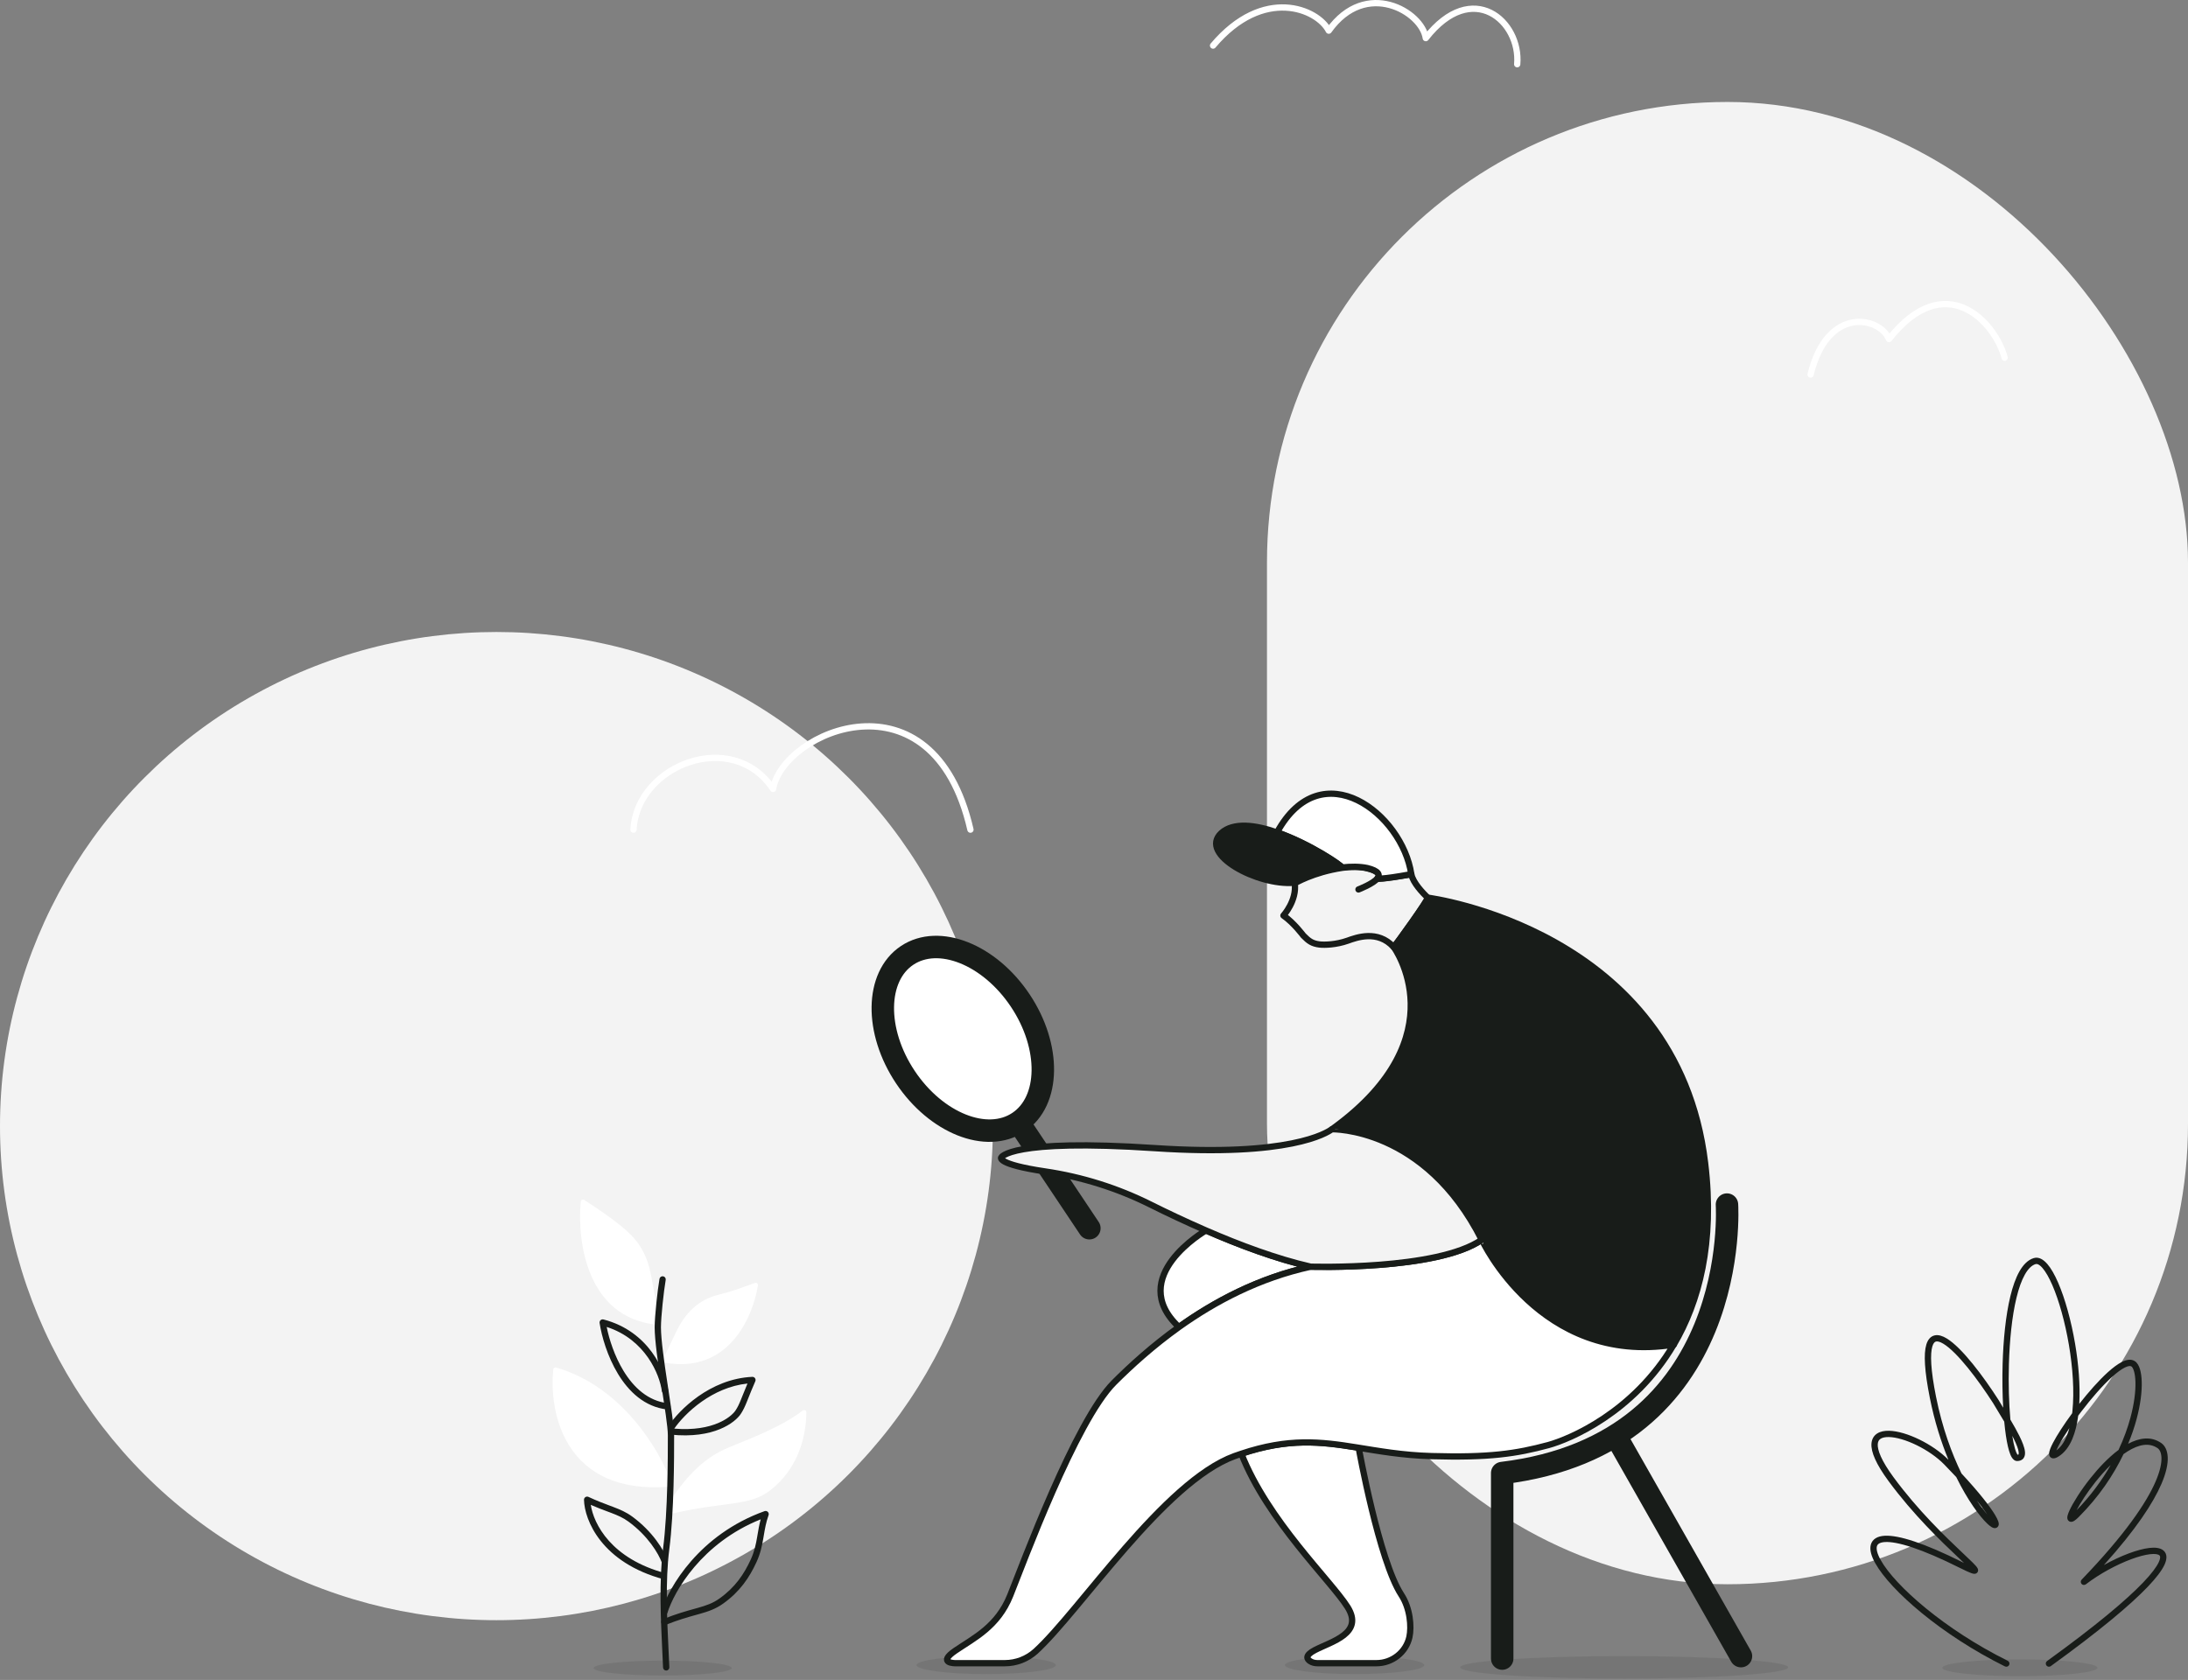 <svg xmlns="http://www.w3.org/2000/svg" width="487" height="374" fill="none" viewBox="0 0 487 374">
    <rect x="0" y="0" width="487" height="374" fill="#808080" stroke="none"/>
    <rect width="205" height="330" x="487" y="352.7" fill="#F3F3F3" rx="102.5" transform="rotate(-180 487 352.7)"/>
    <ellipse cx="110.5" cy="250.7" fill="#F3F3F3" rx="110.5" ry="110" transform="rotate(-180 110.5 250.7)"/>
    <ellipse fill="#181C19" opacity=".1" rx="15.367" ry="1.661" transform="matrix(-1 0 0 1 147.504 371.359)"/>
    <path fill="#fff" d="M123.772 304.446c14.743 4.242 23.14 18.572 25.546 25.363.019.053.028.106.028.163v.524c0 .258-.208.476-.467.496-23.021 1.81-26.759-16.28-25.726-26.137.032-.301.328-.493.619-.409zM149.079 336.454v-2.142c0-.104.032-.205.093-.289 2.95-4.147 6.642-9.229 13.238-11.868 6.23-2.492 12.227-4.984 16.249-8.129.332-.26.828-.038.823.384-.057 5.221-1.692 12.432-8.008 17.343-4.677 3.637-9.694 2.441-21.774 5.189-.315.071-.621-.165-.621-.488zM146.132 294.911c-15.455-1.587-17.713-18.398-16.867-27.419.034-.367.446-.56.756-.359 7.019 4.545 10.583 7.388 12.392 10.231 2.929 4.604 2.403 8.242 4.248 15.132.012.043.018.087.018.131v1.793c0 .291-.257.521-.547.491zM147.877 303.355c14.126 2.57 19.662-9.884 20.821-17.212.057-.362-.293-.647-.64-.528-3.37 1.153-4.33 1.684-8.315 2.68-4.266 1.066-6.856 3.999-8.265 6.398-1.328 2.262-2.284 4.76-3.952 7.941-.155.296.022.662.351.721z"/>
    <path fill="#181C19" fill-rule="evenodd" d="M147.598 284.14c-.381-.066-.743.19-.808.571-.449 2.598-1.077 8.373-1.077 10.783 0 2.865.745 7.993 1.474 12.802l.222 1.458c.29 1.898.566 3.714.785 5.294.276 1.996.452 3.564.452 4.44v.423c.001 4.223.006 16.632-1.061 24.815-.936 7.175-.499 16.15-.175 22.822.065 1.333.126 2.574.17 3.69.015.386.34.687.727.672.386-.016.687-.341.672-.728-.045-1.141-.107-2.4-.172-3.747-.324-6.68-.751-15.492.166-22.528 1.08-8.278 1.074-20.765 1.073-24.982v-.437c0-.989-.192-2.654-.465-4.632-.22-1.591-.499-3.419-.789-5.318l-.221-1.452c-.736-4.856-1.458-9.859-1.458-12.592 0-2.302.616-7.99 1.056-10.546.066-.381-.19-.743-.571-.808z" clip-rule="evenodd"/>
    <path fill="#181C19" fill-rule="evenodd" d="M130.304 333.298c-.203.132-.324.36-.319.602.096 4.495 3.904 14.02 17.85 17.724l.359-1.353c-12.161-3.23-16.044-10.977-16.703-15.25 1.407.619 2.613 1.068 3.674 1.464.283.106.556.207.82.307 1.503.571 2.697 1.085 3.885 1.952 4.308 3.146 6.687 7.057 7.487 9.245l1.315-.481c-.894-2.444-3.442-6.583-7.976-9.894-1.346-.983-2.686-1.55-4.214-2.13l-.84-.316c-1.326-.494-2.822-1.052-4.659-1.916-.219-.104-.476-.086-.679.046zM170.902 336.589c-.191-.191-.476-.255-.731-.164-14.54 5.209-21.321 16.965-22.971 22.282-.115.369.092.762.461.876.369.115.761-.092.876-.461 1.499-4.831 7.651-15.624 20.773-20.873-.322 1.186-.509 2.3-.689 3.372l-.091.542c-.282 1.65-.604 3.243-1.425 5.026-1.491 3.241-3.453 6.187-6.967 8.686-1.51 1.073-2.916 1.547-4.832 2.089l-.795.222c-1.784.495-3.978 1.105-6.903 2.274-.359.144-.533.551-.39.91.144.359.551.534.91.39 2.849-1.139 4.973-1.729 6.754-2.224.276-.077.544-.151.805-.225 1.95-.551 3.549-1.077 5.262-2.295 3.769-2.679 5.867-5.848 7.428-9.241.9-1.956 1.246-3.696 1.533-5.377l.092-.545c.25-1.489.493-2.932 1.065-4.533.091-.255.027-.54-.165-.731zM168.052 306.828c-.138-.2-.368-.314-.61-.303-4.754.221-8.857 2.109-12.041 4.353-3.181 2.242-5.482 4.865-6.64 6.626-.162.246-.149.557.01.785-.066.094-.109.205-.122.327-.04.385.24.729.624.769 9.625 1 14.323-2.69 15.584-4.573.584-.871.939-1.658 1.375-2.735.102-.252.209-.522.325-.813.378-.95.849-2.136 1.559-3.759.097-.222.073-.478-.064-.677zm-17.974 11.226c1.11-1.617 3.228-3.987 6.129-6.032 2.77-1.952 6.223-3.586 10.167-4.011-.477 1.123-.831 2.013-1.122 2.746-.115.288-.219.551-.318.795-.425 1.05-.737 1.73-1.24 2.481-.891 1.33-4.853 4.747-13.616 4.021zM133.68 293.907c-.175.158-.258.394-.223.626.455 2.958 1.733 7.449 4.106 11.355 2.371 3.902 5.907 7.329 10.904 7.897.384.044.731-.232.775-.616.043-.385-.233-.731-.617-.775-4.388-.499-7.606-3.514-9.865-7.233-1.982-3.262-3.171-6.98-3.724-9.747 8.635 2.787 11.792 10.62 12.283 14.302.051.383.403.653.786.601.384-.051.653-.403.602-.786-.556-4.169-4.2-13.125-14.381-15.781-.228-.06-.471-.001-.646.157z" clip-rule="evenodd"/>
    <ellipse fill="#181C19" opacity=".1" rx="17.267" ry="1.867" transform="matrix(-1 0 0 1 449.589 371.296)"/>
    <path fill="#181C19" fill-rule="evenodd" d="M455.667 281.381c-.818-.94-1.866-1.647-3.019-1.288-1.325.414-2.363 1.53-3.181 2.979-.825 1.46-1.482 3.356-2.004 5.504-1.043 4.3-1.572 9.746-1.726 15.077-.097 3.385-.044 6.74.128 9.745-.373-.616-.724-1.197-1.032-1.723l-.015-.024c-1.682-2.621-3.712-5.521-5.738-8.019-2.008-2.476-4.07-4.628-5.819-5.679-.863-.517-1.791-.855-2.655-.657-.936.214-1.529.98-1.848 2.04-.317 1.05-.415 2.52-.294 4.448.121 1.941.468 4.397 1.078 7.449 1.053 5.265 2.531 9.87 4.14 13.763-1.753-1.772-4.094-3.354-6.45-4.507-2.378-1.163-4.846-1.926-6.798-1.962-.974-.018-1.898.144-2.615.607-.753.486-1.2 1.255-1.272 2.252-.069.96.206 2.114.813 3.464.611 1.359 1.582 2.969 2.972 4.86 5.527 7.522 11.808 13.509 15.511 17.011l.254.24c.385.363.737.696 1.054.999l-.315-.157c-4.336-2.168-7.891-3.678-10.736-4.629-2.831-.945-5.016-1.356-6.59-1.272-.792.042-1.479.211-2.021.545-.56.345-.93.846-1.093 1.461-.307 1.161.153 2.603.992 4.103 1.712 3.06 5.403 7.049 10.391 11.131 5.004 4.094 11.364 8.324 18.473 11.848.346.172.766.03.938-.316.172-.347.03-.767-.316-.938-7.012-3.476-13.284-7.648-18.208-11.677-4.94-4.043-8.471-7.9-10.057-10.732-.81-1.447-1.018-2.463-.86-3.061.07-.264.216-.468.474-.627.276-.17.71-.305 1.361-.339 1.31-.07 3.295.275 6.072 1.202 2.763.923 6.254 2.403 10.554 4.553 1.163.582 2.001.972 2.536 1.163.136.049.267.09.387.118.109.025.261.052.421.037.155-.015.502-.096.664-.466.132-.303.028-.577-.01-.668-.091-.219-.272-.444-.436-.632-.183-.21-.422-.459-.705-.74-.511-.509-1.196-1.156-2.005-1.921l-.257-.242c-3.699-3.498-9.899-9.411-15.345-16.823-1.354-1.843-2.266-3.366-2.823-4.605-.561-1.248-.739-2.157-.693-2.789.043-.595.28-.948.635-1.177.39-.252.997-.399 1.83-.383 1.663.03 3.919.7 6.208 1.82 2.278 1.115 4.513 2.638 6.138 4.304.96.984 1.845 1.912 2.659 2.786 2.581 5.252 5.228 8.752 6.845 10.312.38.367.733.656 1.038.834.149.086.331.174.528.208.199.035.542.032.808-.247.238-.25.252-.56.243-.728-.011-.189-.063-.383-.127-.565-.129-.37-.364-.835-.694-1.385-1.091-1.815-3.421-4.867-7.475-9.231-2.16-4.435-4.283-10.164-5.665-17.077-.603-3.015-.938-5.405-1.054-7.261-.117-1.868-.009-3.143.237-3.957.243-.805.569-1.022.82-1.079.322-.074.849.028 1.622.493 1.521.913 3.451 2.893 5.453 5.36 1.982 2.443 3.978 5.294 5.639 7.881.39.664.832 1.393 1.295 2.156.382.629.778 1.282 1.169 1.939.055.587.115 1.153.18 1.694.235 1.964.535 3.627.893 4.813.177.589.38 1.102.621 1.482.216.342.598.789 1.19.789.557 0 1.088-.175 1.427-.645.311-.433.349-.971.301-1.451-.097-.961-.602-2.206-1.239-3.493-.564-1.14-1.276-2.395-2.007-3.631-.319-3.567-.453-7.929-.325-12.355.152-5.284.676-10.621 1.687-14.787.506-2.085 1.126-3.843 1.862-5.146.742-1.315 1.547-2.071 2.379-2.33.299-.094.801.014 1.546.87.712.819 1.465 2.131 2.205 3.842 1.473 3.407 2.815 8.211 3.675 13.279.859 5.068 1.227 10.35.78 14.714-.017.167-.036.334-.055.498-1.824 2.481-3.375 4.871-4.271 6.587-.261.501-.474.957-.621 1.35-.14.372-.252.762-.245 1.101.004.173.04.416.2.632.182.246.445.355.694.373.222.016.432-.04.601-.104.177-.067.362-.163.552-.278 1.397-.85 2.414-2.252 3.136-3.965.627-1.487 1.046-3.242 1.298-5.159.223-.302.452-.605.683-.909 2.189-2.871 4.661-5.736 6.829-7.7 1.089-.987 2.067-1.715 2.871-2.113.846-.419 1.268-.364 1.459-.237.147.098.372.385.563 1.017.183.608.305 1.436.334 2.461.056 2.047-.263 4.79-1.112 7.935-.604 2.235-1.472 4.664-2.655 7.181-2.265 1.686-4.439 4.003-6.255 6.288-2.155 2.712-3.857 5.443-4.642 7.142-.196.424-.347.81-.43 1.13-.041.157-.073.328-.075.495-.002.145.017.417.212.65.24.286.573.322.802.286.204-.033.385-.126.523-.211.288-.177.628-.472 1.018-.861 4.527-4.527 7.753-9.393 9.96-13.998.299-.215.598-.417.898-.603 2.536-1.584 4.834-1.993 6.69-.717.387.266.8.875.852 2.079.052 1.208-.268 2.947-1.286 5.316-2.036 4.736-6.792 11.821-16.474 21.876-.254.264-.262.679-.018.952.244.273.657.312.947.089 3.093-2.367 6.862-4.385 10.087-5.587 1.614-.602 3.064-.988 4.208-1.12.572-.066 1.042-.066 1.406-.009.369.057.576.163.683.261.128.117.347.467-.166 1.553-.496 1.05-1.573 2.519-3.442 4.475-3.726 3.901-10.443 9.578-21.4 17.505-.313.226-.383.664-.157.977.227.313.665.383.978.157 10.977-7.941 17.776-13.678 21.591-17.671 1.901-1.991 3.102-3.589 3.696-4.844.576-1.218.697-2.409-.156-3.186-.383-.35-.888-.529-1.412-.611-.529-.082-1.134-.073-1.782.002-1.296.15-2.863.575-4.536 1.199-1.77.659-3.691 1.552-5.582 2.61 7.155-7.936 10.992-13.833 12.816-18.075 1.066-2.481 1.462-4.438 1.397-5.929-.064-1.494-.6-2.584-1.457-3.173-2.284-1.57-4.9-1.133-7.355.179.787-1.893 1.403-3.722 1.867-5.442.877-3.248 1.221-6.128 1.16-8.338-.03-1.104-.162-2.063-.393-2.827-.224-.74-.573-1.409-1.127-1.778-.859-.573-1.925-.314-2.856.147-.975.483-2.066 1.312-3.19 2.33-2.033 1.843-4.288 4.411-6.334 7.024.226-4.144-.164-8.857-.927-13.36-.872-5.144-2.24-10.063-3.77-13.601-.762-1.762-1.583-3.227-2.434-4.205zm14.131 44.763c-1.919 3.366-4.413 6.803-7.595 10.075.823-1.592 2.312-3.916 4.17-6.255 1.054-1.325 2.214-2.64 3.425-3.82zm-9.197-8.214c-.18.666-.389 1.286-.629 1.855-.589 1.398-1.347 2.447-2.273 3.113.118-.289.281-.635.487-1.03.558-1.068 1.397-2.435 2.415-3.938zm-12.711 1.733c.113.215.221.428.325.637.635 1.285 1.031 2.328 1.1 3.013.035.344-.027.468-.045.492-.003.005-.01.014-.038.026-.027.012-.078.027-.162.033-.022-.025-.055-.066-.097-.133-.141-.223-.301-.596-.464-1.137-.225-.75-.434-1.742-.619-2.931zm1.215 4.235l-.005-.004.005.004zm-6.735 13.328c-.559-.837-1.337-1.888-2.369-3.161.874 1.316 1.683 2.373 2.369 3.161z" clip-rule="evenodd"/>
    <path stroke="#fff" stroke-linecap="round" stroke-linejoin="round" stroke-width="1.4" d="M337.697 14.297c.831-9.552-9.968-19.105-20.35-5.814-.831-5.815-13.291-13.29-21.597-1.662-2.492-4.845-14.536-9.967-25.749 3.323M141 184.7c.758-14.354 21.97-22.664 31.061-9.065 2.272-12.844 35.606-27.198 43.939 9.065M446.192 79.64c-2.215-8.168-13.29-19.935-25.749-4.153-2.077-4.984-13.706-7.476-17.443 7.89"/>
    <ellipse fill="#181C19" opacity=".1" rx="15.5" ry="2" transform="matrix(-1 0 0 1 219.5 370.7)"/>
    <ellipse fill="#181C19" opacity=".1" rx="15.5" ry="2" transform="matrix(-1 0 0 1 301.5 370.7)"/>
    <ellipse fill="#181C19" opacity=".1" rx="36.5" ry="2.5" transform="matrix(-1 0 0 1 361.5 371.2)"/>
    <path stroke="#181C19" stroke-linecap="round" stroke-linejoin="round" stroke-miterlimit="10" stroke-width="5" d="M226.712 249.851l15.759 23.586"/>
    <path fill="#fff" stroke="#181C19" stroke-linecap="round" stroke-linejoin="round" stroke-miterlimit="10" stroke-width="5" d="M226.704 249.844c7.058-4.714 7.227-16.849.377-27.105-6.849-10.256-18.123-14.749-25.181-10.035s-7.226 16.849-.377 27.105c6.85 10.255 18.124 14.748 25.181 10.035z"/>
    <path fill="#F3F3F3" stroke="#181C19" stroke-linecap="round" stroke-linejoin="round" stroke-miterlimit="10" stroke-width="1.4" d="M310.194 210.844c-3.56-3.9-8.272-2.12-10.262-1.413-2.539.89-5.078.968-6.23.837-1.649-.209-2.382-.733-3.613-1.989 0 0-2.12-2.854-4.424-4.45 0 0 3.037-3.351 2.513-7.173 0 0 4.032-2.461 10.576-3.456 1.885-.288 3.848-.314 5.629.131 2.565.628 2.879 1.518 2.251 2.304 0 0 1.204.052 7.487-.995.445 1.963 2.487 4.058 3.665 5.236.262.235-7.016 10.419-7.592 10.968z"/>
    <path stroke="#181C19" stroke-linecap="round" stroke-linejoin="round" stroke-miterlimit="10" stroke-width="1.4" d="M302.367 198.017s3.351-1.282 4.293-2.539"/>
    <path fill="#fff" stroke="#181C19" stroke-linecap="round" stroke-linejoin="round" stroke-miterlimit="10" stroke-width="1.4" d="M284.251 185.294c9.922-18.063 27.88-4.083 29.87 9.32-7.069 1.309-7.54.942-7.54.942.628-.785.314-1.675-2.251-2.303-1.728-.367-3.691-.341-5.629-.131.236-.157-7.094-5.236-14.45-7.828z"/>
    <path fill="#181C19" stroke="#181C19" stroke-linecap="round" stroke-linejoin="round" stroke-miterlimit="10" stroke-width="1.4" d="M271.816 185.478c2.696-2.461 7.566-1.859 12.382-.157 7.383 2.487 14.687 7.539 14.399 7.749-6.44 1.021-10.603 3.455-10.603 3.455-8.01.681-21.257-6.283-16.178-11.047z"/>
    <path fill="#fff" stroke="#181C19" stroke-linecap="round" stroke-linejoin="round" stroke-miterlimit="10" stroke-width="1.4" d="M291.713 281.997c-11.571 2.514-21.414 7.775-29.32 13.43-11.911-11.178 6.021-21.492 6.021-21.492 7.461 3.272 15.733 6.361 23.299 8.062zM313.701 364.46c-.759 3.403-3.848 5.811-7.33 5.811h-13.142c-.576 0-1.151-.131-1.623-.445-.733-.471-1.204-1.283 1.047-2.461 3.718-1.937 10.995-3.717 7.278-9.607-3.717-5.89-17.775-19.163-23.639-34.137 10.524-3.534 17.67-2.696 25.629-1.413l.523.261s4.503 24.975 9.451 32.566c1.989 3.037 2.303 7.121 1.806 9.425z"/>
    <path fill="#181C19" stroke="#181C19" stroke-linecap="round" stroke-linejoin="round" stroke-miterlimit="10" stroke-width="1.4" d="M372.551 299.354c-29.739 4.738-42.723-23.351-42.723-23.351-12.723-25.184-33.378-24.582-33.378-24.582.183-.131.34-.262.524-.393 27.749-20.34 13.246-40.183 13.246-40.183.55-.55 7.854-10.734 7.592-10.995 0 0 55.42 7.042 61.702 59.058 2.147 17.854-1.387 30.969-6.963 40.446z"/>
    <path fill="#fff" stroke="#181C19" stroke-linecap="round" stroke-linejoin="round" stroke-miterlimit="10" stroke-width="1.4" d="M372.525 299.354c-8.953 15.183-23.22 21.073-27.88 22.356-7.173 1.937-13.22 2.827-25.995 2.461-6.545-.184-11.806-1.152-16.728-1.937-7.958-1.283-15.105-2.121-25.629 1.413-.497.157-1.021.34-1.518.524-15.707 5.733-34.346 34.372-44.268 43.456-1.885 1.702-4.319 2.644-6.859 2.644h-10.994s-4.189.052 0-2.801c4.188-2.854 9.398-5.314 12.199-12.278 2.801-6.963 14.529-38.822 23.115-47.409 3.691-3.691 8.534-8.115 14.451-12.356 7.932-5.655 17.775-10.917 29.32-13.43 0 0 28.168.89 38.089-5.995-.026 0 12.985 28.09 42.697 23.352z"/>
    <path fill="#F3F3F3" stroke="#181C19" stroke-linecap="round" stroke-linejoin="round" stroke-miterlimit="10" stroke-width="1.4" d="M329.801 276.003c-9.922 6.885-38.09 5.995-38.09 5.995-7.565-1.728-15.838-4.817-23.299-8.063-4.502-1.964-8.717-3.953-12.33-5.76-7.382-3.691-15.314-6.178-23.508-7.382-10.733-1.597-9.738-3.089-9.738-3.089s1.832-4.267 34.267-2.094c29.896 1.989 38.221-3.377 39.347-4.215 0 .026 20.654-.576 33.351 24.608z"/>
    <path stroke="#181C19" stroke-linecap="round" stroke-linejoin="round" stroke-miterlimit="10" stroke-width="5" d="M384.383 268.175s3.561 53.273-50.027 59.766v41.304M387.5 368.7l-27.91-49.11"/>
</svg>
